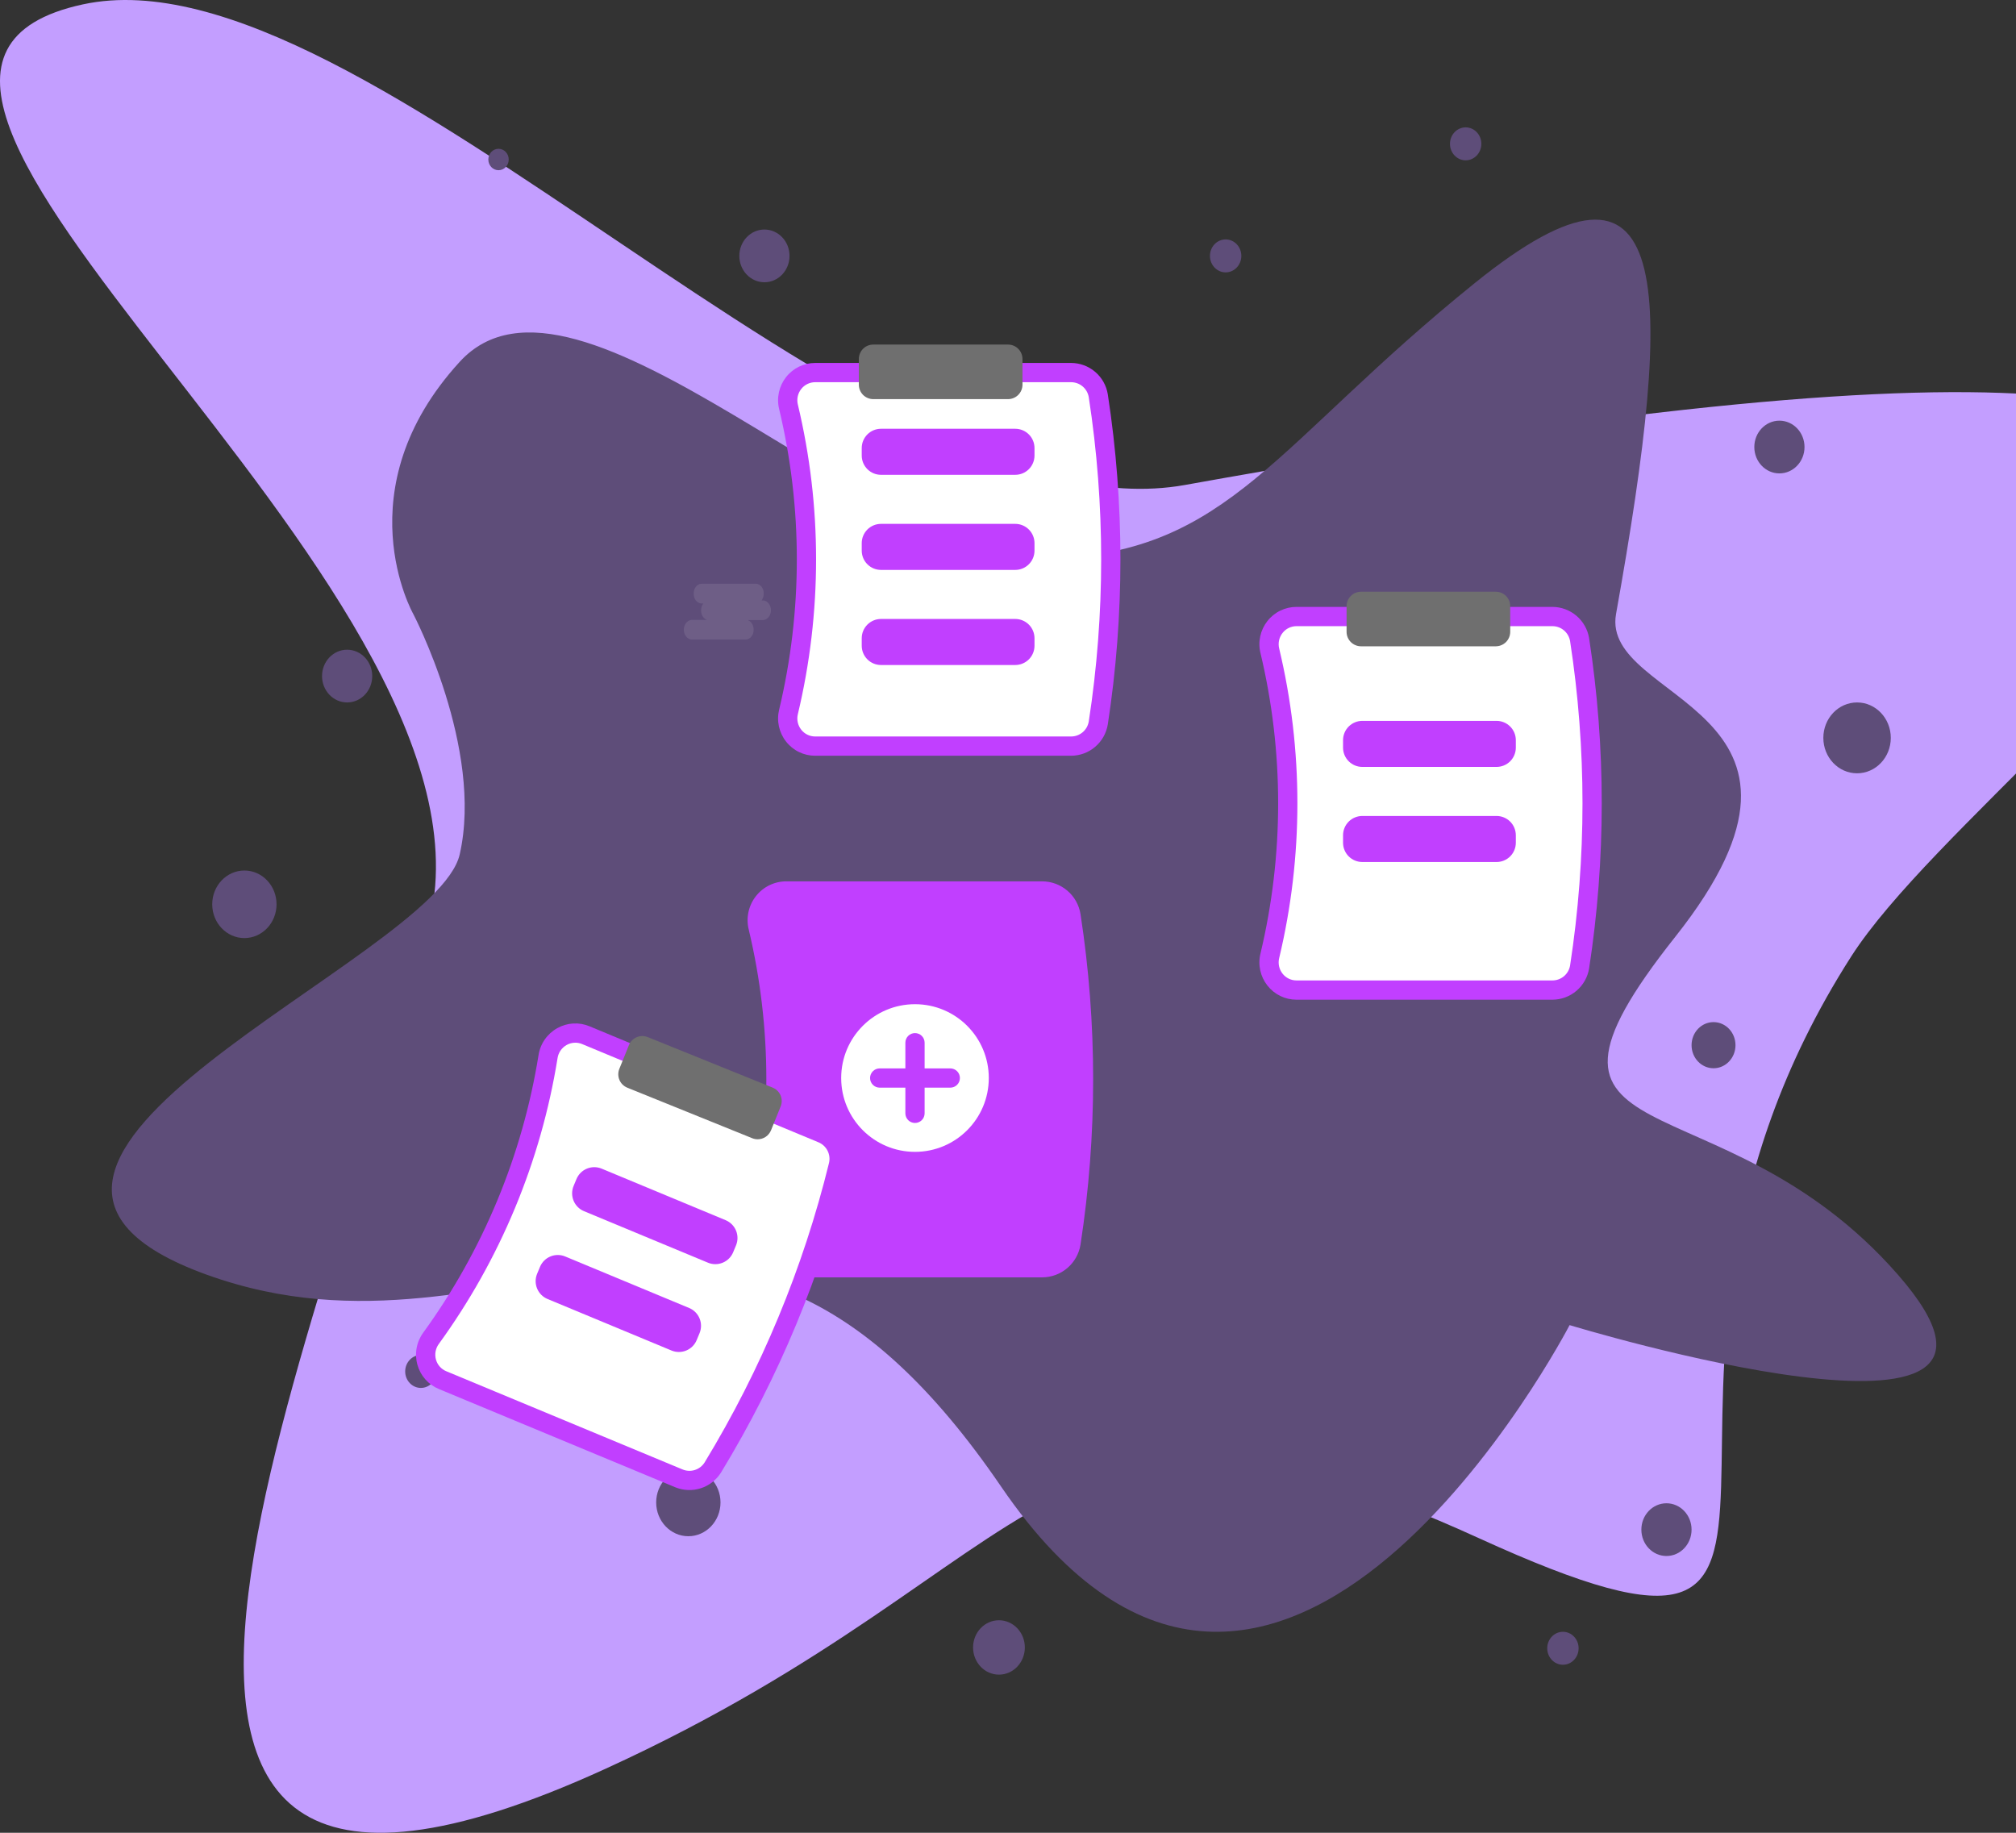<svg width="1100" height="1000" viewBox="0 0 1100 1000" fill="none" xmlns="http://www.w3.org/2000/svg">
<rect x="0" y="0" width="1100" height="1000" fill="#333333" stroke="none"/>
<g clip-path="url(#clip0_116:339)">
<path d="M234.777 501.044C277.145 314.694 -133.392 40.85 45.297 2.372C199.416 -30.816 473.095 295.781 646.498 264.619C1577.91 97.239 1096.39 386.895 1010 522C855.926 762.95 1042.81 946.981 806.564 839.093C570.316 731.205 576.724 852.362 330.645 964.962C-15.166 1123.2 188.191 705.947 234.777 501.044Z" fill="#C39EFF"/>
<path d="M574.169 304.731C477.17 308.398 314.629 127.696 250.836 197.41C187.044 267.123 225.494 335 225.494 335C225.494 335 263.944 408.382 250.836 466.171C237.728 523.961 -55.016 634.948 112.767 695.487C280.55 756.027 395.9 590.919 546.206 811.064C696.511 1031.21 856.427 723.006 856.427 723.006C856.427 723.006 1133.44 807.394 1035.57 695.487C937.698 583.581 814.48 636.781 914.102 511.116C1013.72 385.451 873.1 383.463 881.771 335C914.102 154.298 914.102 66.241 804.87 154.299C695.639 242.356 671.169 301.063 574.169 304.731Z" fill="#5E4D79"/>
<path opacity="0.1" d="M416.505 327.623H415.517C416.301 326.595 416.732 325.262 416.727 323.883V323.883C416.772 322.507 416.351 321.167 415.556 320.155C414.761 319.144 413.657 318.544 412.486 318.488H382.755C381.584 318.544 380.48 319.144 379.685 320.155C378.89 321.167 378.469 322.507 378.515 323.883V323.883C378.469 325.258 378.89 326.598 379.685 327.61C380.48 328.621 381.584 329.221 382.755 329.277H383.75C382.964 330.303 382.53 331.636 382.533 333.017C382.514 334.183 382.821 335.325 383.407 336.267C383.993 337.209 384.827 337.899 385.779 338.231H377.221C376.095 338.375 375.054 339.001 374.298 339.991C373.542 340.981 373.124 342.264 373.124 343.594C373.124 344.924 373.542 346.207 374.298 347.197C375.054 348.187 376.095 348.813 377.221 348.957H406.952C408.123 348.901 409.227 348.301 410.022 347.29C410.817 346.279 411.238 344.938 411.192 343.563C411.221 342.395 410.922 341.25 410.341 340.302C409.76 339.355 408.929 338.659 407.977 338.321H416.535C417.668 338.188 418.719 337.564 419.482 336.573C420.246 335.581 420.669 334.291 420.669 332.954C420.669 331.616 420.246 330.327 419.482 329.335C418.719 328.343 417.668 327.72 416.535 327.587L416.505 327.623Z" fill="white"/>
<ellipse cx="545.066" cy="898.881" rx="14.123" ry="14.834" fill="#5E4D79"/>
<ellipse cx="272.012" cy="87.025" rx="5.564" ry="5.844" fill="#5E4D79"/>
<ellipse cx="189.409" cy="368.88" rx="13.695" ry="14.385" fill="#5E4D79"/>
<ellipse cx="417.098" cy="139.62" rx="13.695" ry="14.385" fill="#5E4D79"/>
<ellipse cx="970.91" cy="243.911" rx="13.695" ry="14.385" fill="#5E4D79"/>
<ellipse cx="909.28" cy="834.598" rx="13.695" ry="14.385" fill="#5E4D79"/>
<ellipse cx="934.96" cy="570.272" rx="11.984" ry="12.587" fill="#5E4D79"/>
<ellipse cx="1013.28" cy="402.597" rx="18.403" ry="19.33" fill="#5E4D79"/>
<ellipse cx="133.345" cy="493.402" rx="17.547" ry="18.431" fill="#5E4D79"/>
<ellipse cx="852.787" cy="899.33" rx="8.56" ry="8.99" fill="#5E4D79"/>
<ellipse cx="799.717" cy="78.484" rx="8.56" ry="8.99" fill="#5E4D79"/>
<ellipse cx="229.642" cy="748.288" rx="8.56" ry="8.99" fill="#5E4D79"/>
<ellipse cx="668.754" cy="139.62" rx="8.56" ry="8.99" fill="#5E4D79"/>
<ellipse cx="375.584" cy="819.763" rx="17.547" ry="18.431" fill="#5E4D79"/>
<path d="M584.425 412.348H444.81C441.753 412.357 438.735 411.669 435.985 410.336C433.234 409.002 430.824 407.059 428.937 404.653V404.653C427.017 402.225 425.675 399.39 425.014 396.365C424.354 393.34 424.392 390.204 425.127 387.196C437.994 333.282 437.994 277.096 425.126 223.183C424.392 220.175 424.354 217.039 425.015 214.014C425.675 210.989 427.016 208.155 428.937 205.727C430.823 203.321 433.234 201.377 435.984 200.044C438.735 198.711 441.753 198.022 444.81 198.032H584.425C589.245 198.046 593.904 199.771 597.572 202.9C601.239 206.028 603.678 210.358 604.452 215.117C613.641 274.814 613.641 335.566 604.452 395.262C603.678 400.022 601.239 404.351 597.572 407.48C593.904 410.609 589.245 412.334 584.425 412.348V412.348Z" fill="#C13FFF"/>
<path d="M444.81 208.54C443.342 208.535 441.892 208.865 440.571 209.505C439.25 210.145 438.092 211.078 437.186 212.233C436.252 213.416 435.601 214.797 435.281 216.27C434.962 217.743 434.982 219.269 435.341 220.733C448.593 276.257 448.594 334.122 435.342 389.647C434.982 391.11 434.962 392.636 435.281 394.109C435.601 395.582 436.252 396.962 437.185 398.145L437.186 398.146C438.092 399.301 439.25 400.234 440.571 400.874C441.892 401.514 443.342 401.845 444.81 401.84H584.424C586.739 401.84 588.979 401.019 590.746 399.522C592.512 398.026 593.69 395.95 594.069 393.666C603.095 335.027 603.095 275.352 594.069 216.714C593.69 214.429 592.512 212.354 590.746 210.857C588.979 209.36 586.739 208.539 584.424 208.54L444.81 208.54Z" fill="white"/>
<path d="M553.958 259.069H480.694C477.909 259.066 475.239 257.958 473.269 255.988C471.3 254.018 470.192 251.347 470.189 248.561V244.455C470.192 241.669 471.3 238.998 473.269 237.028C475.239 235.058 477.909 233.95 480.694 233.947H553.958C556.743 233.95 559.413 235.058 561.382 237.028C563.352 238.998 564.459 241.669 564.462 244.455V248.561C564.459 251.347 563.352 254.018 561.382 255.988C559.413 257.958 556.743 259.066 553.958 259.069Z" fill="#C13FFF"/>
<path d="M553.958 310.956H480.694C477.909 310.953 475.239 309.845 473.269 307.875C471.3 305.905 470.192 303.234 470.189 300.448V296.341C470.192 293.555 471.3 290.884 473.269 288.915C475.239 286.945 477.909 285.837 480.694 285.833H553.958C556.743 285.837 559.413 286.945 561.382 288.915C563.352 290.884 564.459 293.555 564.462 296.341V300.448C564.459 303.234 563.352 305.905 561.382 307.875C559.413 309.845 556.743 310.953 553.958 310.956Z" fill="#C13FFF"/>
<path d="M553.958 362.842H480.694C477.909 362.839 475.239 361.731 473.269 359.761C471.3 357.791 470.192 355.12 470.189 352.334V348.228C470.192 345.442 471.3 342.771 473.269 340.801C475.239 338.831 477.909 337.723 480.694 337.72H553.958C556.743 337.723 559.413 338.831 561.382 340.801C563.352 342.771 564.459 345.442 564.462 348.228V352.334C564.459 355.12 563.352 357.791 561.382 359.761C559.413 361.731 556.743 362.839 553.958 362.842V362.842Z" fill="#C13FFF"/>
<path d="M847.051 545.454H707.436C704.38 545.463 701.362 544.775 698.611 543.442C695.861 542.108 693.45 540.165 691.564 537.759V537.759C689.643 535.331 688.301 532.496 687.641 529.471C686.981 526.446 687.019 523.31 687.753 520.302C700.621 466.388 700.62 410.202 687.752 356.289C687.019 353.281 686.981 350.145 687.641 347.12C688.301 344.095 689.643 341.261 691.563 338.833C693.45 336.427 695.86 334.483 698.611 333.15C701.361 331.817 704.38 331.128 707.436 331.138H847.051C851.871 331.152 856.53 332.877 860.198 336.006C863.866 339.134 866.304 343.464 867.079 348.223C876.267 407.92 876.267 468.672 867.079 528.368C866.304 533.128 863.866 537.457 860.198 540.586C856.53 543.715 851.871 545.44 847.051 545.454Z" fill="#C13FFF"/>
<path d="M707.436 341.646C705.968 341.641 704.518 341.971 703.197 342.611C701.876 343.25 700.718 344.183 699.812 345.338C698.878 346.521 698.227 347.902 697.907 349.375C697.588 350.848 697.608 352.375 697.967 353.839C711.219 409.363 711.22 467.228 697.968 522.752C697.608 524.216 697.588 525.742 697.907 527.215C698.227 528.687 698.878 530.068 699.811 531.251L699.812 531.252C700.718 532.407 701.876 533.34 703.197 533.98C704.518 534.62 705.968 534.95 707.436 534.945H847.05C849.365 534.946 851.605 534.125 853.371 532.628C855.138 531.131 856.316 529.056 856.695 526.771C865.72 468.133 865.72 408.458 856.695 349.819C856.316 347.535 855.138 345.46 853.371 343.963C851.605 342.466 849.365 341.645 847.05 341.646L707.436 341.646Z" fill="white"/>
<path d="M568.667 696.949H429.052C425.863 696.959 422.714 696.241 419.845 694.85C416.975 693.458 414.46 691.431 412.492 688.921C410.489 686.389 409.09 683.433 408.401 680.279C407.713 677.124 407.752 673.854 408.518 670.717C421.353 616.938 421.353 560.892 408.517 507.114C407.752 503.977 407.712 500.707 408.401 497.552C409.09 494.398 410.489 491.442 412.492 488.91C414.46 486.401 416.975 484.373 419.844 482.982C422.714 481.59 425.863 480.872 429.052 480.882H568.667C573.696 480.897 578.556 482.697 582.383 485.962C586.209 489.227 588.752 493.744 589.56 498.71C598.762 558.495 598.762 619.337 589.56 679.122C588.752 684.087 586.209 688.605 582.383 691.869C578.556 695.134 573.696 696.934 568.667 696.949V696.949Z" fill="#C13FFF"/>
<path d="M816.584 418.445H743.32C740.535 418.442 737.865 417.334 735.895 415.364C733.926 413.394 732.818 410.723 732.815 407.938V403.831C732.818 401.045 733.926 398.374 735.895 396.404C737.865 394.434 740.535 393.326 743.32 393.323H816.584C819.369 393.326 822.039 394.434 824.008 396.404C825.978 398.374 827.085 401.045 827.088 403.831V407.938C827.085 410.724 825.978 413.394 824.008 415.364C822.039 417.334 819.369 418.442 816.584 418.445V418.445Z" fill="#C13FFF"/>
<path d="M816.584 470.332H743.32C740.535 470.329 737.865 469.221 735.895 467.251C733.926 465.281 732.818 462.61 732.815 459.824V455.718C732.818 452.932 733.926 450.261 735.895 448.291C737.865 446.321 740.535 445.213 743.32 445.21H816.584C819.369 445.213 822.039 446.321 824.008 448.291C825.978 450.261 827.085 452.932 827.088 455.718V459.824C827.085 462.61 825.978 465.281 824.008 467.251C822.039 469.221 819.369 470.329 816.584 470.332V470.332Z" fill="#C13FFF"/>
<path d="M499.25 628.474C521.49 628.474 539.52 610.439 539.52 588.192C539.52 565.945 521.49 547.91 499.25 547.91C477.01 547.91 458.981 565.945 458.981 588.192C458.981 610.439 477.01 628.474 499.25 628.474Z" fill="white"/>
<path d="M518.51 582.938H504.503V568.927C504.503 567.534 503.95 566.197 502.965 565.212C501.98 564.226 500.644 563.673 499.251 563.673C497.857 563.673 496.521 564.226 495.536 565.212C494.551 566.197 493.998 567.534 493.998 568.927V582.938H479.991C478.598 582.938 477.262 583.492 476.277 584.477C475.292 585.462 474.739 586.799 474.739 588.192C474.739 589.586 475.292 590.922 476.277 591.908C477.262 592.893 478.598 593.446 479.991 593.446H493.998V607.458C493.998 608.851 494.551 610.188 495.536 611.173C496.521 612.158 497.857 612.712 499.251 612.712C500.644 612.712 501.98 612.158 502.965 611.173C503.95 610.188 504.503 608.851 504.503 607.458V593.446H518.51C519.903 593.446 521.239 592.893 522.224 591.908C523.209 590.922 523.762 589.586 523.762 588.192C523.762 586.799 523.209 585.462 522.224 584.477C521.239 583.492 519.903 582.938 518.51 582.938V582.938Z" fill="#C13FFF"/>
<path d="M550.025 217.774H476.49C474.401 217.771 472.398 216.94 470.921 215.463C469.444 213.985 468.613 211.982 468.611 209.892V195.881C468.613 193.792 469.444 191.788 470.921 190.311C472.398 188.833 474.401 188.002 476.49 188H550.025C552.114 188.002 554.116 188.833 555.593 190.311C557.071 191.788 557.901 193.792 557.904 195.881V209.892C557.901 211.982 557.071 213.985 555.593 215.463C554.116 216.94 552.114 217.771 550.025 217.774Z" fill="#6F6F6F"/>
<path d="M816.153 352.631H742.617C740.528 352.628 738.526 351.797 737.049 350.32C735.572 348.842 734.741 346.839 734.739 344.749V330.738C734.741 328.649 735.572 326.645 737.049 325.168C738.526 323.69 740.528 322.859 742.617 322.857H816.153C818.241 322.859 820.244 323.69 821.721 325.168C823.198 326.645 824.029 328.649 824.031 330.738V344.749C824.029 346.839 823.198 348.842 821.721 350.32C820.244 351.797 818.241 352.628 816.153 352.631Z" fill="#6F6F6F"/>
<path d="M368.403 811.464L239.474 757.879C236.648 756.715 234.125 754.921 232.096 752.634C230.068 750.347 228.587 747.627 227.768 744.682C226.926 741.702 226.774 738.569 227.324 735.522C227.875 732.475 229.113 729.594 230.945 727.098C263.507 682.249 285.058 630.363 293.853 575.638C294.33 572.578 295.497 569.668 297.268 567.128C299.038 564.588 301.364 562.485 304.069 560.98C306.733 559.482 309.705 558.613 312.756 558.437C315.808 558.261 318.859 558.784 321.678 559.966L450.607 613.551C455.053 615.414 458.694 618.795 460.881 623.092C463.068 627.389 463.659 632.323 462.549 637.015C448.137 695.67 424.835 751.772 393.452 803.373C390.911 807.471 386.999 810.533 382.411 812.015C377.824 813.497 372.86 813.301 368.403 811.464Z" fill="#C13FFF"/>
<path d="M317.648 569.67C316.294 569.102 314.829 568.851 313.363 568.935C311.898 569.019 310.471 569.436 309.191 570.154C307.875 570.889 306.744 571.914 305.884 573.151C305.023 574.389 304.457 575.806 304.227 577.296C295.168 633.657 272.973 687.093 239.438 733.282C238.545 734.495 237.941 735.897 237.671 737.38C237.401 738.862 237.473 740.387 237.881 741.838L237.881 741.839C238.275 743.253 238.986 744.559 239.961 745.657C240.935 746.755 242.147 747.617 243.505 748.176L372.434 801.76C374.571 802.649 376.955 802.751 379.16 802.046C381.366 801.342 383.249 799.878 384.476 797.914C415.302 747.227 438.191 692.12 452.348 634.505C452.874 632.25 452.582 629.881 451.525 627.821C450.468 625.761 448.715 624.143 446.577 623.255L317.648 569.67Z" fill="white"/>
<path d="M386.297 688.952L318.64 660.833C316.069 659.761 314.028 657.713 312.965 655.138C311.902 652.563 311.904 649.671 312.97 647.097L314.545 643.305C315.616 640.734 317.663 638.692 320.238 637.629C322.812 636.566 325.703 636.567 328.276 637.633L395.933 665.752C398.503 666.824 400.544 668.872 401.607 671.447C402.67 674.022 402.668 676.914 401.603 679.488L400.028 683.28C398.956 685.851 396.909 687.893 394.335 688.956C391.76 690.019 388.87 690.018 386.297 688.952V688.952Z" fill="#C13FFF"/>
<path d="M366.395 736.868L298.738 708.749C296.167 707.677 294.127 705.629 293.064 703.054C292.001 700.479 292.002 697.587 293.068 695.013L294.643 691.221C295.714 688.65 297.762 686.608 300.336 685.545C302.91 684.482 305.801 684.483 308.374 685.549L376.031 713.668C378.602 714.74 380.642 716.788 381.705 719.363C382.768 721.938 382.767 724.83 381.701 727.404L380.126 731.196C379.055 733.767 377.007 735.809 374.433 736.872C371.859 737.935 368.968 737.934 366.395 736.868V736.868Z" fill="#C13FFF"/>
<path d="M413.407 621.613C412.394 621.612 411.391 621.415 410.453 621.034L342.279 593.462C340.343 592.677 338.798 591.155 337.982 589.232C337.166 587.308 337.147 585.14 337.927 583.202L343.178 570.212C343.961 568.274 345.482 566.727 347.405 565.911C349.329 565.095 351.498 565.076 353.435 565.86L421.609 593.431C423.545 594.217 425.09 595.738 425.906 597.661C426.722 599.585 426.741 601.754 425.961 603.692L420.71 616.682C420.121 618.136 419.111 619.382 417.81 620.261C416.509 621.139 414.976 621.61 413.407 621.613V621.613Z" fill="#6F6F6F"/>
</g>
<defs>
<clipPath id="clip0_116:339">
<rect width="1100" height="1000" fill="white"/>
</clipPath>
</defs>
</svg>
